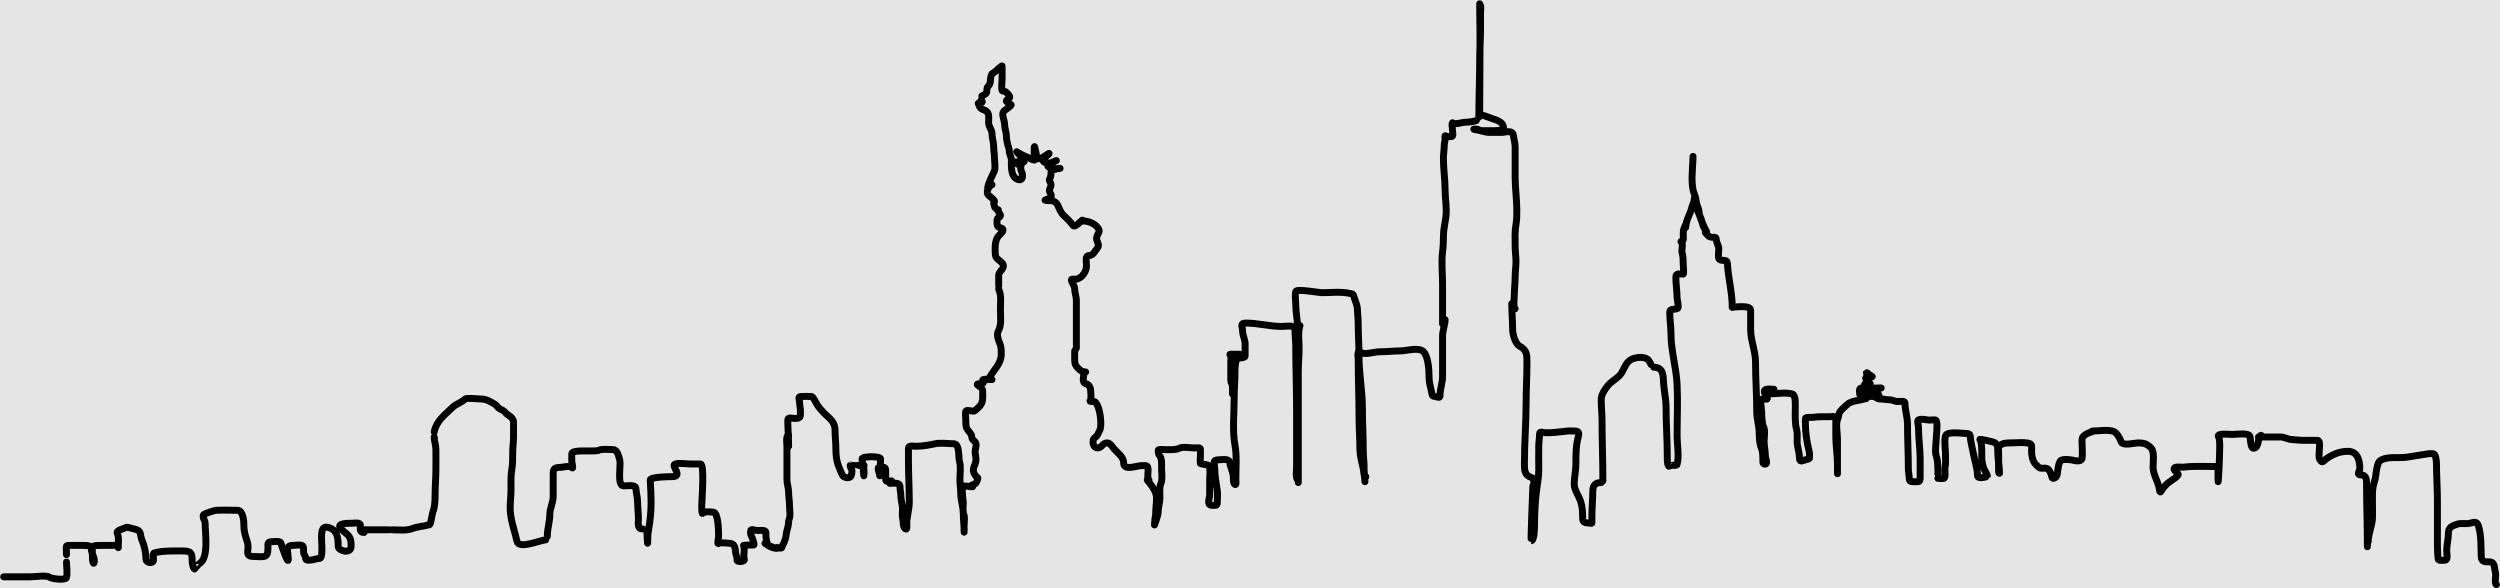 <svg width="2882" height="678" viewBox="0 0 2882 678" fill="none" xmlns="http://www.w3.org/2000/svg">
<rect width="2882" height="678" fill="#E5E5E5"/>
<path id="Vector 1" d="M4.226 664.973C14.563 664.973 24.9 664.973 35.237 664.973C39.678 664.973 53.643 662.748 57.017 665.447C59.208 667.2 75.582 669.297 76.547 665.92C78.021 660.759 76.665 653.307 76.665 647.929" stroke="black" stroke-width="8" stroke-linecap="round"/>
<path id="Vector 2" d="M76.665 639.406C76.665 627.711 74.634 628.754 81.991 628.754C86.608 628.754 91.224 628.754 95.84 628.754C107.28 628.754 106.493 630.576 106.493 641.537C106.493 654.971 111.194 648.92 106.966 639.406C102.08 628.411 108.359 628.754 117.146 628.754C121.091 628.754 125.037 628.754 128.982 628.754C130.654 628.754 134.489 628.005 135.847 629.227C136.535 629.846 136.321 633.647 136.321 630.884C136.321 625.862 137.357 619.646 135.255 615.023C133.401 610.944 142.314 610.023 145.316 607.921C146.146 607.341 156.178 610.127 157.626 610.644C163.16 612.62 161.437 617.62 163.545 622.362C166.453 628.906 168.279 637.408 168.279 644.733C168.279 648.045 173.869 649.914 176.328 647.455C178.309 645.474 174.781 638.31 177.985 637.394C187.089 634.793 200.092 635.145 209.707 635.145C219.945 635.145 221.543 636.592 221.543 646.863C221.543 649.445 222.293 654.123 224.147 655.978C224.228 656.058 228.493 650.511 230.066 649.586C241.022 643.141 236.457 614.31 236.457 603.187C236.457 599.506 233.354 597.535 234.445 593.718C234.882 592.189 247.415 588.364 249.241 588.273C257.361 587.867 265.61 588.273 273.742 588.273C280.219 588.273 281.199 600.344 281.199 606.383C281.199 613.91 283.462 619.097 285.342 625.676C287.799 634.277 280.867 641.537 292.917 641.537C303.614 641.537 308.896 644.292 308.896 632.068C308.896 627.569 307.818 624.493 313.158 624.493C315.143 624.493 323.029 623.356 323.692 625.676C324.774 629.462 332.333 651.865 332.333 644.733C332.333 636.204 328.327 628.754 337.659 628.754C339.963 628.754 347.221 627.544 348.904 629.227C351.136 631.46 348.73 636.999 351.034 639.88C354.149 643.773 349.718 645.798 356.834 645.798C360.538 645.798 364.397 643.912 368.552 643.668C372.547 643.433 370.683 624.251 370.683 620.231C370.683 611.903 371.099 604.555 381.336 609.105C389.138 612.573 389.858 621.113 389.858 629.819C389.858 635.182 404.772 639.1 404.772 629.819C404.772 619.477 402.983 617.948 395.184 611.709C384.224 602.941 400.582 603.187 405.837 603.187C408.367 603.187 415.217 601.793 415.425 605.317C415.697 609.943 413.848 613.84 419.686 613.84" stroke="black" stroke-width="8" stroke-linecap="round"/>
<path id="Vector 3" d="M416.918 610.757H448.046" stroke="black" stroke-width="8" stroke-linecap="round"/>
<path id="Vector 4" d="M451.937 610.757C459.349 610.757 468.325 612.057 475.282 609.352C481.425 606.963 488.881 606.663 495.169 604.866C496.701 604.429 498.281 591.622 499.114 589.789C501.118 585.381 501.546 577.182 501.546 572.388C501.546 561.575 502.519 550.765 502.519 539.747C502.519 532.614 502.519 525.48 502.519 518.347C502.519 513.046 500.573 508.863 500.573 503.756" stroke="black" stroke-width="8" stroke-linecap="round"/>
<path id="Vector 5" d="M500.573 497.919C503.126 484.84 512.925 478.326 521.541 469.71C525.536 465.716 532.027 464.088 536.132 459.983C537.716 458.399 551.398 459.983 554.56 459.983C560.811 459.983 565.175 462.96 570.178 465.819C572.435 467.108 573.673 469.898 575.961 471.169C578 472.302 581.257 473.559 582.5 475.546C583.617 477.334 587.428 479.178 589.093 480.842C591.034 482.784 592.011 484.48 592.011 487.219C592.011 492.569 592.011 497.919 592.011 503.269C592.011 509.503 591.038 515.368 591.038 521.697C591.038 527.527 591.067 535.454 590.011 541.26C588.651 548.739 589.093 556.443 589.093 564.12C589.093 571.272 588.12 578.222 588.12 585.466C588.12 598.838 593.195 611.466 595.956 623.889C598.142 633.728 623.149 622.43 628.975 622.43" stroke="black" stroke-width="8" stroke-linecap="round"/>
<path id="Vector 6" d="M630.92 618.539C630.92 609.724 633.838 601.245 633.838 592.761C633.838 586.179 637.729 579.143 637.729 572.334C637.729 564.876 637.729 557.418 637.729 549.961C637.729 542.101 637.023 538.774 645.89 538.774C648.44 538.774 651.017 537.802 653.78 537.802C655.077 537.802 656.374 537.802 657.671 537.802C658.625 537.802 659.427 539.99 660.102 539.315C660.664 538.753 659.13 532.723 659.13 531.479C659.13 528.737 658.978 525.947 659.13 523.211C659.453 517.396 685.254 521.327 690.257 519.103C694.769 517.098 701.838 518.347 706.794 518.347C711.903 518.347 713.368 526.524 714.522 530.56C715.936 535.509 710.977 560.175 718.953 560.175C722.448 560.175 732.787 558.224 733.058 563.093C733.343 568.234 735.003 573.436 735.003 578.657C735.003 585.046 735.976 591.559 735.976 598.111C735.976 603.419 734.304 609.784 740.84 609.784" stroke="black" stroke-width="8" stroke-linecap="round"/>
<path id="Vector 7" d="M745.703 610.757C745.703 615.757 746.676 630.727 746.676 625.726C746.676 620.698 746.723 615.983 747.595 611.189C749.535 600.518 750.567 590.023 750.567 579.143C750.567 570.495 750.059 561.723 749.594 553.365C749.393 549.745 771.127 549.474 774.885 549.474C788.233 549.474 772.868 536.502 778.344 534.937C783.529 533.456 790.81 534.883 796.286 534.883C800.014 534.883 803.743 534.883 807.472 534.883C812.554 534.883 808.931 578.111 808.931 583.52C808.931 584.779 808.97 592.956 809.904 591.788C812.063 589.089 818.997 590.329 822.063 590.329C828.21 590.329 828.386 612.884 828.386 618.052C828.386 620.881 826.369 628.274 828.602 626.537C830.754 624.863 838.174 626.321 841.032 626.321C845.738 626.321 847.573 630.259 847.841 635.075C847.967 637.353 848.15 639.329 849.3 641.398C850.028 642.709 849.064 645.594 850.002 646.532C851.497 648.027 858.894 647.436 858.054 644.749C856.497 639.765 859.168 633.548 857.136 628.807C856.95 628.373 867.211 628.266 868.755 628.266C870.502 628.266 866.912 619.017 865.836 617.08C865.042 615.65 865.35 613.807 865.35 612.216C865.35 609.231 869.043 611.084 871.727 611.513C874.489 611.955 882.859 610.117 882.859 613.675C882.859 618.662 883.029 630.212 889.668 630.212" stroke="black" stroke-width="8" stroke-linecap="round"/>
<path id="Vector 8" d="M881.887 626.321C885.634 629.046 890.75 632.157 895.505 632.157" stroke="black" stroke-width="8" stroke-linecap="round"/>
<path id="Vector 9" d="M895.505 631.184C903.799 632.803 899.77 631.616 903.071 627.077C903.904 625.931 906.109 619.383 906.205 617.566C906.382 614.206 907.408 610.317 908.367 607.082C909.246 604.113 908.683 600.954 909.88 598.111C911.516 594.225 910.096 586.585 910.096 582.331C910.096 577.159 909.123 572.538 909.123 567.47C909.123 562.668 907.178 557.939 907.178 552.879C907.178 547.547 907.178 542.215 907.178 536.883C907.178 529.569 907.178 522.256 907.178 514.942C907.178 511.88 905.603 501.81 909.123 501.81" stroke="black" stroke-width="8" stroke-linecap="round"/>
<path id="Vector 10" d="M909.123 514.456C909.123 504.205 908.15 494.499 908.15 484.301C908.15 480.441 912.51 482.356 916.473 482.356C923.328 482.356 922.741 480.421 922.741 474.087C922.741 470.567 921.769 467.163 921.769 463.874C921.769 459.93 918.852 457.064 924.255 457.064C927.941 457.064 931.707 456.848 935.387 457.064C937.387 457.182 940.107 463.146 941.007 464.846C943.246 469.074 948.492 474.965 952.14 478.248C957.731 483.281 962.624 487.714 962.624 495.433C962.624 503.054 963.596 510.168 963.596 517.86C963.596 524.916 964.415 532.348 967.271 538.774C968.708 542.006 969.685 545.107 971.378 548.069C972.899 550.73 978.547 551.861 980.89 549.258C981.731 548.323 982.758 541.652 981.592 540.72C981.028 540.269 979.656 536.689 980.349 536.072C980.418 536.011 986.307 536.829 986.888 536.829C989.897 536.829 997.76 534.67 995.913 537.045C994.485 538.881 995.697 545.615 995.697 547.907C995.697 550.952 996.717 541.557 995.481 538.774C994.43 536.41 993.889 531.395 993.751 529.047C993.558 525.76 1015.35 525.646 1015.15 529.047C1014.78 535.331 1014.18 554.202 1014.18 547.907C1014.18 546.354 1010.84 538.913 1013.21 538.774C1017.38 538.529 1020.99 537.454 1020.99 542.179C1020.99 545.583 1020.99 548.988 1020.99 552.393C1020.99 556.348 1024.07 554.338 1027.8 554.338" stroke="black" stroke-width="8" stroke-linecap="round"/>
<path id="Vector 11" d="M1025.85 557.256C1029.96 557.256 1037.52 555.458 1037.52 561.147C1037.52 564.857 1038.5 567.937 1038.5 571.847C1038.5 576.778 1040.44 581.807 1040.44 586.655C1040.44 590.198 1039.65 594.919 1040.66 598.327C1041.79 602.134 1040.37 606.678 1043.58 609.568C1046.35 612.065 1045.21 603.693 1045.31 602.002C1045.74 594.684 1048.22 586.399 1048.22 578.657C1048.22 562.582 1047.25 547.087 1047.25 530.992C1047.25 526.201 1047.25 521.409 1047.25 516.617C1047.25 513.047 1053.18 514.456 1056.01 514.456C1063.03 514.456 1071.14 513.092 1077.89 511.592C1084.34 510.158 1092.67 511.538 1099.29 511.538C1106.7 511.538 1104.71 527.549 1106.1 532.019C1107.96 537.963 1106.59 546.228 1106.59 552.393C1106.59 558.208 1107.56 563.844 1107.56 569.47C1107.56 576.943 1110.48 584.153 1110.48 591.788C1110.48 598.949 1111.45 605.055 1111.45 612.216C1111.45 617.022 1111.45 607.082 1111.45 605.407C1111.45 601.706 1112.5 596.195 1110.97 592.815C1109.48 589.543 1110.48 584.214 1110.48 580.602C1110.48 576.818 1109.51 572.927 1109.51 569.416C1109.51 567.355 1108.41 560.175 1110.97 560.175C1114.74 560.175 1117.6 561.147 1121.18 561.147" stroke="black" stroke-width="8" stroke-linecap="round"/>
<path id="Vector 12" d="M1120.21 559.202C1124.57 558.219 1125.43 557.109 1126.8 553.149C1127.97 549.76 1126.8 551.148 1125.07 548.988C1123.16 546.604 1121.49 543.441 1122.21 540.233C1122.85 537.339 1124.91 533.711 1125.07 530.992C1125.3 527.179 1124.1 524.01 1124.1 520.292C1124.1 517.422 1125.96 514.417 1125.02 511.105C1124.09 507.856 1120.21 507.662 1120.21 503.269C1120.21 500.23 1116.28 497.077 1114.86 494.515C1113.05 491.269 1113.4 487.445 1113.4 483.815C1113.4 481.985 1112.35 475.082 1113.61 473.817C1115.62 471.813 1121.76 475.29 1123.88 473.385C1127.06 470.521 1129.28 469.144 1131.39 465.333C1133.06 462.331 1132.85 458.04 1132.85 454.633C1132.85 451.223 1133.32 448.949 1130.69 446.58C1128.92 444.989 1123.31 442.473 1128.96 442.473C1130.84 442.473 1131.91 442.647 1133.34 441.501C1135.01 440.162 1131.81 439.087 1133.07 437.826C1134.38 436.512 1141.65 437.61 1143.55 437.61" stroke="black" stroke-width="8" stroke-linecap="round"/>
<path id="Vector 13" d="M1139.66 437.61C1144.23 426.856 1154.25 420.635 1154.25 407.941C1154.25 403.082 1154.28 399.73 1152.31 395.296C1150.73 391.748 1148.76 385.44 1150.85 381.677C1154.85 374.48 1153.28 364.936 1153.28 356.872C1153.28 349.229 1154.61 340.087 1151.33 333.527" stroke="black" stroke-width="8" stroke-linecap="round"/>
<path id="Vector 14" d="M1151.33 329.636C1151.33 325.459 1151.1 321.168 1151.33 316.99C1151.5 313.999 1154.4 312.061 1155.71 309.695C1160.15 301.701 1147.87 300.886 1147.44 293.644C1147.06 287.075 1146.61 279.576 1149.88 273.703C1151.33 271.092 1155.37 268.578 1156.14 265.867C1157.14 262.383 1152.22 263.153 1150.58 261.328C1148.93 259.498 1149.39 256.15 1149.39 253.762C1149.39 250.108 1154.18 250.846 1153.23 247.493C1152.91 246.402 1149.35 243.109 1150.79 242.143C1151.49 241.682 1149.22 241.488 1148.63 240.9C1147.95 240.22 1146.53 239.184 1146.47 238.198C1146.38 236.595 1145.92 236.027 1145.55 234.74C1145.14 233.314 1147.1 232.985 1146.25 231.389C1145.45 229.86 1141.31 226.479 1140.15 225.553C1135.51 221.846 1139.8 214.784 1143.55 212.907" stroke="black" stroke-width="8" stroke-linecap="round"/>
<path id="Vector 15" d="M1138.69 215.825C1140.19 208.996 1143.51 203.515 1146.25 197.343C1147.85 193.758 1146.47 186.692 1146.47 182.752C1146.47 177.857 1145.5 173.794 1145.5 169.134C1145.5 163.85 1143.55 159.002 1143.55 154.057C1143.55 149.166 1139.66 146.315 1139.66 141.411C1139.66 137.262 1140.88 131.196 1137.23 128.279C1134.47 126.07 1130.2 126.53 1128.91 122.01C1128.23 119.644 1126.17 118.552 1129.93 118.552C1132.65 118.552 1133.29 116.824 1130.91 115.634" stroke="black" stroke-width="8" stroke-linecap="round"/>
<path id="Vector 16" d="M1131.88 110.77C1136.83 107.875 1137.72 108.212 1137.72 102.988C1137.72 99.699 1139.26 99.988 1140.63 97.584C1142.62 94.105 1141.05 85.708 1144.74 84.29C1146.88 83.467 1155.23 74.633 1155.23 76.238C1155.23 80.939 1155.23 85.641 1155.23 90.342C1155.23 94.514 1154.14 100.397 1155.28 104.393C1155.5 105.168 1159.09 105.146 1160.09 106.393C1161.33 107.942 1162.92 108.878 1163.76 110.77C1165.22 114.047 1160.09 114.03 1160.09 116.606C1160.09 117.409 1164.42 119.684 1165.44 120.497C1167.3 121.983 1156.87 126.961 1156.25 129.738C1155.19 134.524 1158.14 139.158 1158.14 143.843C1158.14 148.211 1160.09 152.097 1160.09 156.002C1160.09 159.897 1161.29 166.551 1162.79 170.107C1163.78 172.455 1163.09 175.408 1164.2 177.889C1164.9 179.461 1165.93 182.634 1165.93 184.212C1165.93 192.406 1164.86 204.475 1174.14 207.125C1179.1 208.542 1179.62 202.387 1177.81 198.316C1175.85 193.893 1176.59 190.604 1178.57 186.643" stroke="black" stroke-width="8" stroke-linecap="round"/>
<path id="Vector 17" d="M1173.71 189.562C1171.28 187.793 1167.57 186.643 1171.98 186.643C1174.64 186.643 1177.31 186.643 1179.98 186.643C1182.56 186.643 1177.22 181.408 1176.63 180.375C1175.49 178.384 1170.39 173.753 1172.3 175.025C1176.41 177.766 1181.08 180.059 1185.81 181.78C1186.48 182.022 1194.11 186.786 1193.11 183.293C1192.34 180.604 1192.19 178.085 1192.19 174.971C1192.19 173.586 1192 165.616 1193.11 170.593C1193.83 173.844 1194.57 177.119 1195.16 180.375C1196.35 186.898 1204.68 179.38 1208.24 177.402C1212.44 175.07 1205.88 180.355 1204.84 181.293C1201.96 183.88 1201.13 185.34 1204.35 187.13C1206.17 188.141 1211.28 188.141 1213.1 187.13C1214.07 186.593 1219.96 183.944 1216.94 185.671C1213.81 187.461 1202.77 189.183 1210.24 193.453C1212.74 194.883 1215.64 194.425 1218.45 194.425C1224.81 194.425 1221.63 193.228 1218.45 194.641C1216.14 195.671 1211.64 195.219 1211.64 198.316C1211.64 200.84 1211.44 204.409 1209.92 206.314C1208.76 207.754 1211.64 211.071 1211.64 212.907C1211.64 215.909 1209.7 217.189 1209.7 219.716C1209.7 221.862 1213.28 224.968 1211.43 227.282C1209.88 229.217 1206.95 229.576 1204.84 230.633C1203.64 231.233 1211.24 231.308 1212.62 231.389C1214.45 231.497 1217.74 233.518 1218.67 235.28C1221.15 239.971 1222.19 244.308 1226.02 248.142C1229.22 251.345 1234.1 255.415 1236.72 259.599C1239.06 263.348 1246.15 254.503 1247.64 253.762" stroke="black" stroke-width="8" stroke-linecap="round"/>
<path id="Vector 18" d="M1248.61 254.735C1254.25 254.735 1261.46 257.421 1265.15 262.031C1269.49 267.456 1265.45 268.177 1264.23 273.703C1263.25 278.096 1268.52 282.063 1265.15 285.863C1262.46 288.883 1260.25 294.617 1255.42 294.617C1250.59 294.617 1252.5 301.881 1252.5 305.804C1252.5 310.585 1250.57 315.03 1247.15 318.449C1245.75 319.844 1243.03 321.294 1241.26 321.8C1240.41 322.044 1235.1 321.298 1235.1 322.394C1235.1 325.862 1238.88 329.247 1238.88 333.04C1238.88 337.374 1240.83 341.645 1240.83 346.172C1240.83 350.712 1240.83 355.251 1240.83 359.791C1240.83 369.032 1240.83 378.273 1240.83 387.514C1240.83 391.891 1240.83 396.268 1240.83 400.646C1240.83 403.106 1238.88 402.547 1238.88 405.509C1238.88 407.779 1238.88 410.049 1238.88 412.318C1238.88 417.695 1238.72 420.373 1242.56 424.207C1245.52 427.171 1247.17 428.855 1251.53 428.855" stroke="black" stroke-width="8" stroke-linecap="round"/>
<path id="Vector 19" d="M1249.58 428.855C1249.58 433.596 1246.65 441.228 1252.01 442.419C1255.71 443.241 1257.36 447.344 1257.36 450.742C1257.36 453.821 1258.45 459.773 1256.61 462.144C1255.85 463.121 1261.16 462.803 1261.69 462.955C1263.17 463.38 1264.75 466.537 1265.36 467.764C1268.02 473.073 1270.81 490.633 1267.58 496.46C1266.55 498.301 1265.95 500.078 1264.93 501.81C1263.67 503.954 1260.91 504.587 1260.34 507.16C1259.4 511.38 1260.76 516.401 1265.63 516.401C1269.81 516.401 1271.21 510.823 1275.85 510.565C1279.88 510.341 1282.07 515.015 1284.38 517.59C1288.55 522.217 1295.3 526.862 1295.3 533.424C1295.3 543.236 1309.83 536.829 1315.73 536.829C1321.19 536.829 1323.51 535.632 1323.51 541.693C1323.51 544.186 1322.37 552.307 1324.48 553.365" stroke="black" stroke-width="8" stroke-linecap="round"/>
<path id="Vector 20" d="M1322.54 553.365C1327.17 559.477 1333.24 566.004 1333.24 574.225C1333.24 580.329 1332.26 586.375 1332.26 592.275C1332.26 595.015 1331.29 597.258 1331.29 600.057C1331.29 601.218 1330.36 607.434 1331.24 604.38C1332.6 599.62 1335.18 594.178 1335.18 589.357C1335.18 584.292 1337.13 579.34 1337.13 574.279C1337.13 569.366 1336.32 561.738 1338.32 557.256C1340.36 552.654 1339.07 545.269 1339.07 540.233C1339.07 536.65 1339.66 527.573 1336.64 525.156C1335.69 524.394 1334.87 520.17 1335.24 518.887C1335.58 517.686 1341.78 518.347 1342.96 518.347C1347.28 518.347 1355.29 518.957 1359.01 516.888C1363.14 514.595 1372.32 516.401 1377.01 516.401C1378.61 516.401 1383.74 515.528 1383.82 517.59C1383.94 520.587 1383.82 523.615 1383.82 526.615C1383.82 528.928 1383.24 532.123 1383.87 534.343C1383.97 534.682 1390.6 535.791 1391.38 535.856C1396.54 536.286 1394.52 549.66 1394.52 552.825C1394.52 558.517 1394.52 564.21 1394.52 569.902C1394.52 574.85 1390.41 582.547 1397.44 582.547C1401.11 582.547 1403.27 583.564 1403.27 579.413C1403.27 574.763 1403.88 569.649 1403.22 565.038C1402.11 557.274 1400.36 548.521 1400.36 540.72C1400.36 534.643 1396.73 530.02 1405.22 530.02C1410.05 530.02 1417.18 528.109 1417.86 533.911C1418.48 539.132 1421.76 544.646 1421.76 550.015C1421.76 551.825 1421.71 557.029 1423.21 558.229C1425.61 560.147 1424.67 555.136 1424.67 553.365C1424.67 540.14 1426 526.011 1423.65 513.051C1420.62 496.4 1422.73 477.572 1422.73 460.469C1422.73 449.625 1423.7 438.846 1423.7 428.098C1423.7 423.774 1424.07 417.317 1425.86 413.291C1426.53 411.794 1428.81 408.427 1427.11 408.427C1422.66 408.427 1425.2 408.427 1428.08 408.427C1433.02 408.427 1424.33 408.427 1422.94 408.427C1421.56 408.427 1416.51 407.61 1418.08 409.184C1419.6 410.706 1418.84 414.578 1418.84 416.696C1418.84 423.991 1418.84 431.287 1418.84 438.582C1418.84 441.115 1420.78 442.954 1420.78 445.878C1420.78 448.634 1420.78 451.39 1420.78 454.146" stroke="black" stroke-width="8" stroke-linecap="round"/>
<path id="Vector 21" d="M1419.81 412.318C1422.44 412.318 1435.37 413.878 1435.37 410.373C1435.37 405.671 1435.37 400.97 1435.37 396.268C1435.37 391.468 1432.46 386.448 1432.46 381.677C1432.46 376.212 1428.78 372.436 1436.35 372.436C1450.26 372.436 1463.56 376.327 1477.63 376.327C1481.7 376.327 1492.77 374.227 1492.77 379.245C1492.77 386.339 1493.74 393.064 1493.74 400.159C1493.74 424.209 1494.71 448.83 1494.71 473.115C1494.71 486.895 1494.71 500.675 1494.71 514.456C1494.71 522.094 1494.71 529.731 1494.71 537.369C1494.71 539.95 1493.39 551.244 1495.68 552.393" stroke="black" stroke-width="8" stroke-linecap="round"/>
<path id="Vector 22" d="M1496.66 556.284C1496.66 528.398 1496.66 500.513 1496.66 472.628C1496.66 458.037 1496.66 443.446 1496.66 428.855C1496.66 419.586 1497.63 410.41 1497.63 401.078C1497.63 392.952 1496.03 383.077 1498.6 375.354" stroke="black" stroke-width="8" stroke-linecap="round"/>
<path id="Vector 23" d="M1495.68 376.327C1495.68 367.831 1493.74 359.385 1493.74 351.036C1493.74 346.557 1492.58 340.271 1493.79 336.013C1494.76 332.632 1520.53 337.418 1523.89 337.418C1535.29 337.418 1545.48 335.893 1556.48 338.336C1559.78 339.071 1559.79 338.554 1560.86 342.281C1562.13 346.729 1564.61 351.203 1564.75 355.9C1564.91 361.535 1565.72 367.137 1565.72 372.923C1565.72 385.79 1566.69 398.621 1566.69 411.346C1566.69 430.911 1570.58 450.664 1570.58 470.467C1570.58 486.664 1571.56 503.19 1571.56 519.536C1571.56 525.884 1572.53 531.897 1572.53 538.288C1572.53 540.408 1571.95 553.261 1574.48 549.474" stroke="black" stroke-width="8" stroke-linecap="round"/>
<path id="Vector 24" d="M1573.5 555.311C1573.5 542.232 1567.67 529.677 1567.67 516.888C1567.67 505.066 1566.69 492.87 1566.69 480.842C1566.69 458.531 1565.72 435.815 1565.72 413.778C1565.72 411.683 1565 408.038 1565.77 406.104C1566.1 405.301 1571.89 407.417 1572.53 407.455C1579.1 407.841 1584.77 405.509 1591.23 405.509C1599.04 405.509 1606.38 404.537 1614.14 404.537C1620.69 404.537 1632.26 400.929 1638.68 403.78C1646.76 407.373 1647.43 427.485 1647.43 435.178C1647.43 440.674 1649.12 446.419 1650.29 451.714C1651.04 455.046 1650.52 456.858 1654.24 457.064C1656.88 457.211 1660.08 459.949 1660.08 455.605C1660.08 448.403 1662.99 441.27 1662.99 433.935C1662.99 426.982 1662.99 420.028 1662.99 413.075C1662.99 404.464 1662.99 395.854 1662.99 387.243C1662.99 381.119 1665.91 374.367 1665.91 368.545" stroke="black" stroke-width="8" stroke-linecap="round"/>
<path id="Vector 25" d="M1662.99 373.409C1662.99 358.025 1662.99 342.642 1662.99 327.258C1662.99 314.576 1661.47 302.47 1663.05 289.808C1663.77 284.048 1663.97 278.427 1663.97 272.46C1663.97 264.819 1665.89 257.458 1666.83 249.925C1668.12 239.654 1665.91 229.343 1665.91 219.284C1665.91 207.095 1663.97 195.088 1663.97 182.752C1663.97 177.336 1664.94 172.513 1664.94 167.189C1664.94 164.867 1665.91 162.831 1665.91 160.379C1665.91 158.446 1664.91 155.661 1666.89 156.705C1668.87 157.757 1671 157.461 1673.21 157.461C1675.55 157.461 1674.67 153.839 1674.67 152.111C1674.67 150.36 1672.82 140.032 1674.88 141.681C1677.79 144.007 1685.65 140.925 1688.77 140.925C1692.64 140.925 1698.21 140.211 1701.9 138.979" stroke="black" stroke-width="8" stroke-linecap="round"/>
<path id="Vector 26" d="M1704.82 135.088C1704.82 112.417 1705.8 90.102 1705.8 67.483C1705.8 56.376 1706.77 45.619 1706.77 34.464C1706.77 27.547 1706.77 20.63 1706.77 13.712C1706.77 11.959 1707.68 6.832 1706.28 5.714C1705.75 5.293 1705.8 3.599 1705.8 4.741C1705.8 6.758 1705.75 8.779 1705.8 10.794C1706.64 47.846 1705.8 85.732 1705.8 122.443C1705.8 124.875 1705.8 127.306 1705.8 129.738C1705.8 133.345 1708.16 132.524 1710.87 133.359C1715.4 134.751 1719.59 136.738 1723.84 137.952C1726.97 138.845 1732.81 142.026 1733.03 145.788C1733.22 148.922 1734.64 149.052 1731.57 149.733C1728.43 150.431 1725.69 150.652 1722.33 150.652C1717.63 150.652 1712.93 150.652 1708.23 150.652C1705.86 150.652 1703.79 148.707 1701.42 148.707C1697.54 148.707 1698.81 149.315 1701.9 149.679C1706.83 150.259 1711.43 152.598 1716.98 152.598C1721.85 152.598 1726.71 152.598 1731.57 152.598C1735.56 152.598 1743.85 149.196 1744.7 156.489C1745.2 160.718 1746.65 164.901 1746.65 169.62C1746.65 181.059 1746.65 192.498 1746.65 203.936C1746.65 217.126 1748.6 229.75 1748.6 243.062C1748.6 248.474 1748.52 253.82 1747.57 259.058C1746.13 266.994 1746.65 275.282 1746.65 283.431C1746.65 289.583 1747.62 295.216 1747.62 301.426C1747.62 307.578 1746.65 313.406 1746.65 319.476C1746.65 326.471 1745.68 333.62 1745.68 340.336C1745.68 343.04 1744.28 354.714 1746.65 355.9" stroke="black" stroke-width="8" stroke-linecap="round"/>
<path id="Vector 27" d="M1742.76 350.063C1742.76 360.008 1743.73 369.384 1743.73 379.245C1743.73 385.165 1746.59 396.181 1752 399.186C1760.38 403.841 1760.27 408.859 1760.27 417.939C1760.27 433.433 1759.3 448.947 1759.3 464.306C1759.3 487.328 1757.35 510.641 1757.35 533.694C1757.35 541.194 1757.07 548.073 1765.56 550.501C1770.74 551.98 1767.08 566.567 1767.08 570.875" stroke="black" stroke-width="8" stroke-linecap="round"/>
<path id="Vector 28" d="M1767.08 560.175C1767.08 562.541 1764.43 623.402 1765.13 623.402C1768.96 623.402 1769.02 607.825 1769.02 604.92C1769.02 592.511 1769.66 580.226 1771.02 567.956C1772.04 558.808 1773.89 550.783 1773.89 541.476C1773.89 532.082 1773.66 522.658 1773.89 513.267C1773.99 508.832 1774.86 504.421 1774.86 499.865C1774.86 496.753 1779.54 498.892 1782.15 498.892C1790.25 498.892 1797.96 497.997 1805.93 497.001C1809.27 496.584 1812.84 496.947 1816.2 496.947C1820.33 496.947 1820.52 500.009 1819.39 503.972C1816.65 513.552 1816.69 524.834 1816.69 534.829C1816.69 542.546 1814.74 550.282 1814.74 558.229C1814.74 564.959 1820.33 572.023 1822.31 578.44C1824.25 584.747 1824.47 591.021 1824.47 597.625C1824.47 602.349 1827.69 602.845 1832.25 602.975C1834.03 603.026 1835.17 604.018 1835.17 602.489C1835.17 599.714 1835.17 596.94 1835.17 594.166C1835.17 585.135 1836.14 576.118 1836.14 566.984C1836.14 560.046 1838.39 556.284 1845.87 556.284" stroke="black" stroke-width="8" stroke-linecap="round"/>
<path id="Vector 29" d="M1847.81 554.338C1847.81 531.262 1846.84 507.986 1846.84 485.058C1846.84 476.937 1845.87 469.11 1845.87 460.955C1845.87 454.827 1849.56 449.608 1853.22 444.905C1856.93 440.131 1862.46 437.443 1866.73 433.178C1871.74 428.166 1872.67 420.415 1878.4 415.723C1882.26 412.566 1890.07 411.278 1894.99 412.372C1900.16 413.52 1901.23 416.036 1903.26 420.1" stroke="black" stroke-width="8" stroke-linecap="round"/>
<path id="Vector 31" d="M2038.47 454.146C2046.39 454.146 2058.36 451.978 2066.14 454.2C2070.43 455.426 2069.6 467.299 2069.6 470.683C2069.6 478.258 2069.02 487.668 2071.06 495.001C2072.79 501.228 2070.89 508.104 2072.3 514.456C2073.26 518.784 2074.46 524.136 2074.46 528.561C2074.46 533.413 2078.93 530.836 2082.03 529.803C2083.68 529.254 2086.14 529.574 2086.14 527.534C2086.14 524.254 2085.95 521.46 2085.16 518.293C2082.72 508.519 2081.27 498.467 2081.27 488.246C2081.27 486.337 2081.05 484.257 2081.27 482.356C2081.48 480.578 2088.08 481.382 2089.49 481.167C2095.64 480.22 2101.75 480.41 2107.97 480.41C2110.74 480.41 2116.29 479.007 2116.29 482.572C2116.29 489.309 2116.29 496.046 2116.29 502.783C2116.29 513.807 2118.24 524.738 2118.24 535.856C2118.24 539.261 2118.24 542.665 2118.24 546.07C2118.24 549.749 2118.24 544.408 2118.24 543.422C2118.24 540.576 2118.24 537.73 2118.24 534.883C2118.24 525.156 2118.24 515.429 2118.24 505.701C2118.24 499.774 2116.01 488.819 2118.45 483.328C2120.06 479.708 2118.97 477.447 2121.59 474.087C2123.79 471.248 2126.29 469.289 2128.94 466.792C2134.39 461.642 2141.57 462.231 2148.17 460.199C2153.7 458.498 2151.1 460.94 2148.39 457.551C2146.66 455.393 2143.53 454.341 2143.53 451.228C2143.53 446.369 2145.4 447.337 2149.85 447.337C2155.78 447.337 2161.7 447.337 2167.63 447.337C2171.69 447.337 2163.54 446.509 2163.04 448.796C2162.6 450.743 2168.1 458.825 2168.06 458.794C2164.91 456.341 2154.01 457.064 2150.12 457.064C2146.02 457.064 2140.06 454.057 2147.09 453.119C2150.99 452.6 2154.95 451.368 2158.87 451.228C2161.59 451.131 2159.67 450.226 2157.9 448.526C2155.4 446.119 2144.62 442.473 2152.28 442.473C2157.55 442.473 2156.55 442.849 2153.25 439.555C2149.68 435.98 2149.69 434.691 2154.71 434.691C2161.55 434.691 2157.26 433.812 2154.44 431.557C2150.2 428.161 2151.71 428.371 2152.34 432.746C2153.12 438.226 2155.04 443.685 2155.2 449.282C2155.32 453.318 2154.8 455.949 2159.58 457.01C2163.34 457.846 2163.54 459.983 2167.85 459.983C2171.63 459.983 2175.47 460.955 2179.03 460.955C2182.01 460.955 2184.34 462.901 2187.3 462.901C2189.39 462.901 2196.05 461.725 2196.05 464.36C2196.05 472.845 2198.97 480.765 2198.97 489.219C2198.97 506.271 2199.95 523.498 2199.95 540.72C2199.95 544.284 2200.92 547.564 2200.92 550.934C2200.92 555.491 2203.16 555.311 2206.97 555.311C2212.52 555.311 2213.56 556.044 2213.56 549.961C2213.56 543.062 2213.56 536.162 2213.56 529.263C2213.56 517.118 2211.62 505.131 2211.62 493.056C2211.62 487.379 2208.04 483.328 2215.08 483.328C2218.38 483.328 2221.46 484.214 2224.7 484.301C2225.82 484.331 2230.92 483.504 2231.83 484.517C2234.24 487.19 2232.05 502.437 2232.05 506.188C2232.05 511.567 2230.16 520.885 2232.26 526.129C2234.68 532.174 2233.99 552.094 2233.99 545.583" stroke="black" stroke-width="8" stroke-linecap="round"/>
<path id="Vector 32" d="M2233.99 551.42C2234.79 551.42 2240.93 552.239 2241.56 550.988C2243.13 547.839 2241.53 542.349 2242.26 538.828C2243.3 533.835 2242.75 528.361 2242.75 523.265C2242.75 516.978 2241.09 508.353 2242.8 502.351C2244.4 496.736 2263.44 499.865 2268.52 499.865C2272.22 499.865 2271.23 505.461 2271.93 508.619C2273.29 514.754 2274.45 520.937 2275.82 527.101C2277.34 533.942 2279.71 541.78 2279.71 548.502C2279.71 552.619 2290.88 549.611 2290.95 549.258C2291.4 547.024 2287.71 542.358 2287.01 540.233C2285.6 536.019 2284.66 532.512 2284.57 528.074C2284.5 523.909 2285.2 510.371 2282.41 506.89C2281.23 505.411 2294.56 508.809 2297 509.376C2303.71 510.936 2302.9 515.965 2303.06 522.67C2303.23 530.321 2305 538.032 2305 545.583" stroke="black" stroke-width="8" stroke-linecap="round"/>
<path id="Vector 33" d="M2304.03 544.611C2304.03 536.973 2304.03 529.335 2304.03 521.697C2304.03 519.622 2303.2 515.821 2304.79 514.24C2308.56 510.461 2313.57 510.565 2318.62 510.565C2324.85 510.565 2331.76 509.647 2337.86 510.781C2343.25 511.784 2341.97 514.464 2341.97 519.32C2341.97 524.589 2342.88 531.363 2346.61 535.1C2348.06 536.547 2350.57 539.624 2352.67 539.747C2355.28 539.901 2359.62 538.96 2361.42 541.206C2363.78 544.158 2364.53 546.188 2365.37 549.961C2365.98 552.749 2369.6 550.955 2370.55 549.474C2372.01 547.214 2371.73 544.697 2372.17 542.233C2372.87 538.416 2373.11 534.901 2375.04 531.533C2376.68 528.656 2387.02 529.811 2389.52 530.506C2392.81 531.419 2399.7 532.6 2400.28 528.02C2400.85 523.453 2400.33 518.514 2400.33 513.915C2400.33 511.292 2399.38 504.713 2401.79 502.783C2405.27 499.997 2406.79 499.332 2411.03 497.919" stroke="black" stroke-width="8" stroke-linecap="round"/>
<path id="Vector 34" d="M2412 496.947C2418.67 496.947 2431.31 494.71 2437.29 497.703C2440.56 499.339 2444.16 505.663 2445.13 509.052C2446.72 514.63 2460.87 510.565 2464.53 510.565C2471.22 510.565 2475.35 511.582 2479.88 516.617C2483.91 521.103 2482.04 532.9 2482.04 538.558C2482.04 545.734 2486.87 554.238 2488.85 561.147C2489.35 562.896 2489.42 569.848 2491.55 566.011C2493.35 562.765 2495.47 560.36 2498.09 557.743C2500.05 555.785 2512.17 548.888 2511.01 546.556C2510 544.548 2506.99 543.189 2506.41 541.152C2505.21 536.928 2514.67 538.825 2516.84 538.558C2528.92 537.071 2541.36 537.802 2553.54 537.802C2557.5 537.802 2556.94 538.928 2556.94 542.665C2556.94 546.034 2556.94 549.402 2556.94 552.771C2556.94 565.235 2558.89 527.893 2558.89 515.429C2558.89 512.087 2559.03 506.163 2557.43 503.269C2555.09 499.067 2571.56 500.838 2573.37 500.838C2577 500.838 2592.78 498.472 2593.85 503.269C2594.45 505.977 2594.14 520.596 2600.23 515.861C2604.57 512.481 2602.54 503.816 2606.55 501.81" stroke="black" stroke-width="8" stroke-linecap="round"/>
<path id="Vector 35" d="M2603.63 503.756C2612.06 503.756 2620.49 503.756 2628.92 503.756C2633.51 503.756 2637.25 506.477 2641.78 506.674C2646.46 506.877 2650.95 507.647 2655.67 507.647C2660.95 507.647 2666.23 507.647 2671.51 507.647C2675.33 507.647 2673.67 516.184 2673.67 519.32C2673.67 522.18 2672.75 527.009 2674.16 529.533C2677.33 535.242 2678.36 531.159 2682.91 528.128C2690.31 523.192 2697.71 520.292 2706.74 520.292C2718.05 520.292 2720.36 531.145 2720.36 540.233C2720.36 543.35 2715.62 547.529 2722.31 547.529C2726.57 547.529 2728.14 551.513 2728.14 555.527C2728.14 580.329 2729.11 605.311 2729.11 630.212" stroke="black" stroke-width="8" stroke-linecap="round"/>
<path id="Vector 36" d="M2730.09 624.375C2730.09 615.11 2734.33 607.271 2734.9 598.219C2735.32 591.419 2734.95 584.498 2734.95 577.684C2734.95 572.097 2734.75 566.653 2735.71 561.147C2736.47 556.749 2738.52 552.134 2738.84 547.745C2739.07 544.603 2740.7 533.494 2743.22 531.533C2751.4 525.173 2765.77 528.765 2775.59 526.885C2782.26 525.607 2789.06 524.936 2795.75 523.697C2797.49 523.375 2804.94 521.939 2806.39 523.805C2809.33 527.576 2808.77 538.473 2808.88 542.881C2809.16 554.57 2809.85 566.177 2809.85 577.9C2809.85 595.013 2809.85 612.126 2809.85 629.239C2809.85 630.89 2810.12 645.365 2811.37 645.721C2813.44 646.315 2816.47 645.775 2818.61 645.775C2822.41 645.775 2820.55 637.596 2820.55 634.859C2820.55 628.177 2822.5 621.465 2822.5 615.134C2822.5 607.932 2826.19 606.428 2832.98 604.164C2836.95 602.841 2842.13 604.151 2846.28 603.407C2851.84 602.409 2854.88 599.971 2856.98 605.947C2860.71 616.608 2859.85 630.736 2860.43 641.884C2860.75 647.925 2864.45 647.721 2869.68 647.721C2876.68 647.721 2875.19 655.081 2876.75 660.15C2877.68 663.17 2875.18 672.604 2877.94 673.985" stroke="black" stroke-width="8" stroke-linecap="round"/>
<path id="Vector 37" d="M1906.5 423.323C1917.58 423.6 1917.26 432.494 1917.8 441.692C1918.35 450.982 1920.63 460.101 1920.63 469.244C1920.63 488.082 1922.04 507.242 1922.04 526.39C1922.04 529.114 1921.8 535.487 1923.77 537.458C1923.83 537.517 1926.97 536.359 1927.69 536.359C1928.87 536.359 1932.85 537.021 1933.27 535.574C1935.99 526.026 1933.35 512.483 1933.35 502.448C1933.35 482.74 1934.33 462.781 1933.35 443.105C1932.36 423.326 1926.28 404.528 1926.28 384.468C1926.28 376.053 1924.87 368.295 1924.87 359.741C1924.87 355.312 1930.67 357.389 1933.97 355.502C1935.82 354.449 1933.35 345.837 1933.35 343.492C1933.35 336.149 1931.93 327.614 1931.93 319.551C1931.93 314.207 1936.18 316.189 1940.41 315.94C1941.53 315.874 1940.41 306.924 1940.41 304.637C1940.41 299.808 1940.34 295.554 1939.08 291.135C1938.27 288.306 1940.7 281.131 1938.29 279.204C1936.46 277.736 1940.03 278.053 1940.33 277.006C1940.86 275.171 1940.41 272.631 1940.41 270.726C1940.41 266.154 1940.74 263.166 1943.24 259.423" stroke="black" stroke-width="8" stroke-linecap="round"/>
<path id="Vector 38" d="M1943.24 262.248C1943.45 253.568 1948.63 246.825 1950.38 238.935C1951.21 235.176 1953.13 233.159 1953.13 229.044C1953.13 225.715 1954.45 233.92 1954.54 235.403C1954.87 241.039 1960.35 248.481 1961.68 254.477C1962.12 256.434 1963.67 262.487 1965.14 263.661C1967.22 265.327 1968.87 271.179 1965.53 263.661C1963.28 258.606 1958.78 249.803 1958.78 244.587C1958.78 241.545 1956.55 237.749 1955.87 234.696C1955.13 231.342 1954.83 227.236 1953.44 224.099C1948.3 212.541 1951.71 192.948 1951.71 180.298" stroke="black" stroke-width="8" stroke-linecap="round"/>
<path id="Vector 39" d="M1965.84 267.9C1969.02 271.965 1970.19 273.552 1975.03 273.552C1977.85 273.552 1978.39 273.506 1978.56 276.378C1978.76 279.791 1981.39 283.27 1981.39 286.975C1981.39 289.444 1980.13 297.413 1982.09 298.985C1985.27 301.526 1991.01 298.354 1991.28 303.224C1992.23 320.358 1996.93 336.882 1996.93 354.089" stroke="black" stroke-width="8" stroke-linecap="round"/>
<path id="Vector 40" d="M1996.93 354.089C2001.63 354.089 2018.12 351.395 2018.12 357.7C2018.12 364.974 2018.12 372.248 2018.12 379.522C2018.12 392.58 2023.77 404.43 2023.77 417.593C2023.77 436.408 2025.19 455.875 2025.19 474.974C2025.19 483.08 2028.01 491.019 2028.01 499.308C2028.01 504.398 2028.47 511.965 2030.52 516.577C2032.44 520.879 2032.25 528.066 2032.25 532.826C2032.25 535.455 2036.35 535.977 2036.49 533.533C2036.68 530.368 2035.08 528.096 2035.08 525.055C2035.08 519.373 2033.66 514.519 2033.66 508.806C2033.66 504.16 2035.23 495.938 2032.96 491.851C2031.13 488.565 2030.84 478.222 2030.84 474.503C2030.84 471.223 2028.12 460.06 2031.54 460.06C2039.65 460.06 2037.83 461.304 2034.76 454.408C2031.32 446.655 2039.53 448.756 2044.97 448.756" stroke="black" stroke-width="8" stroke-linecap="round"/>
</svg>
